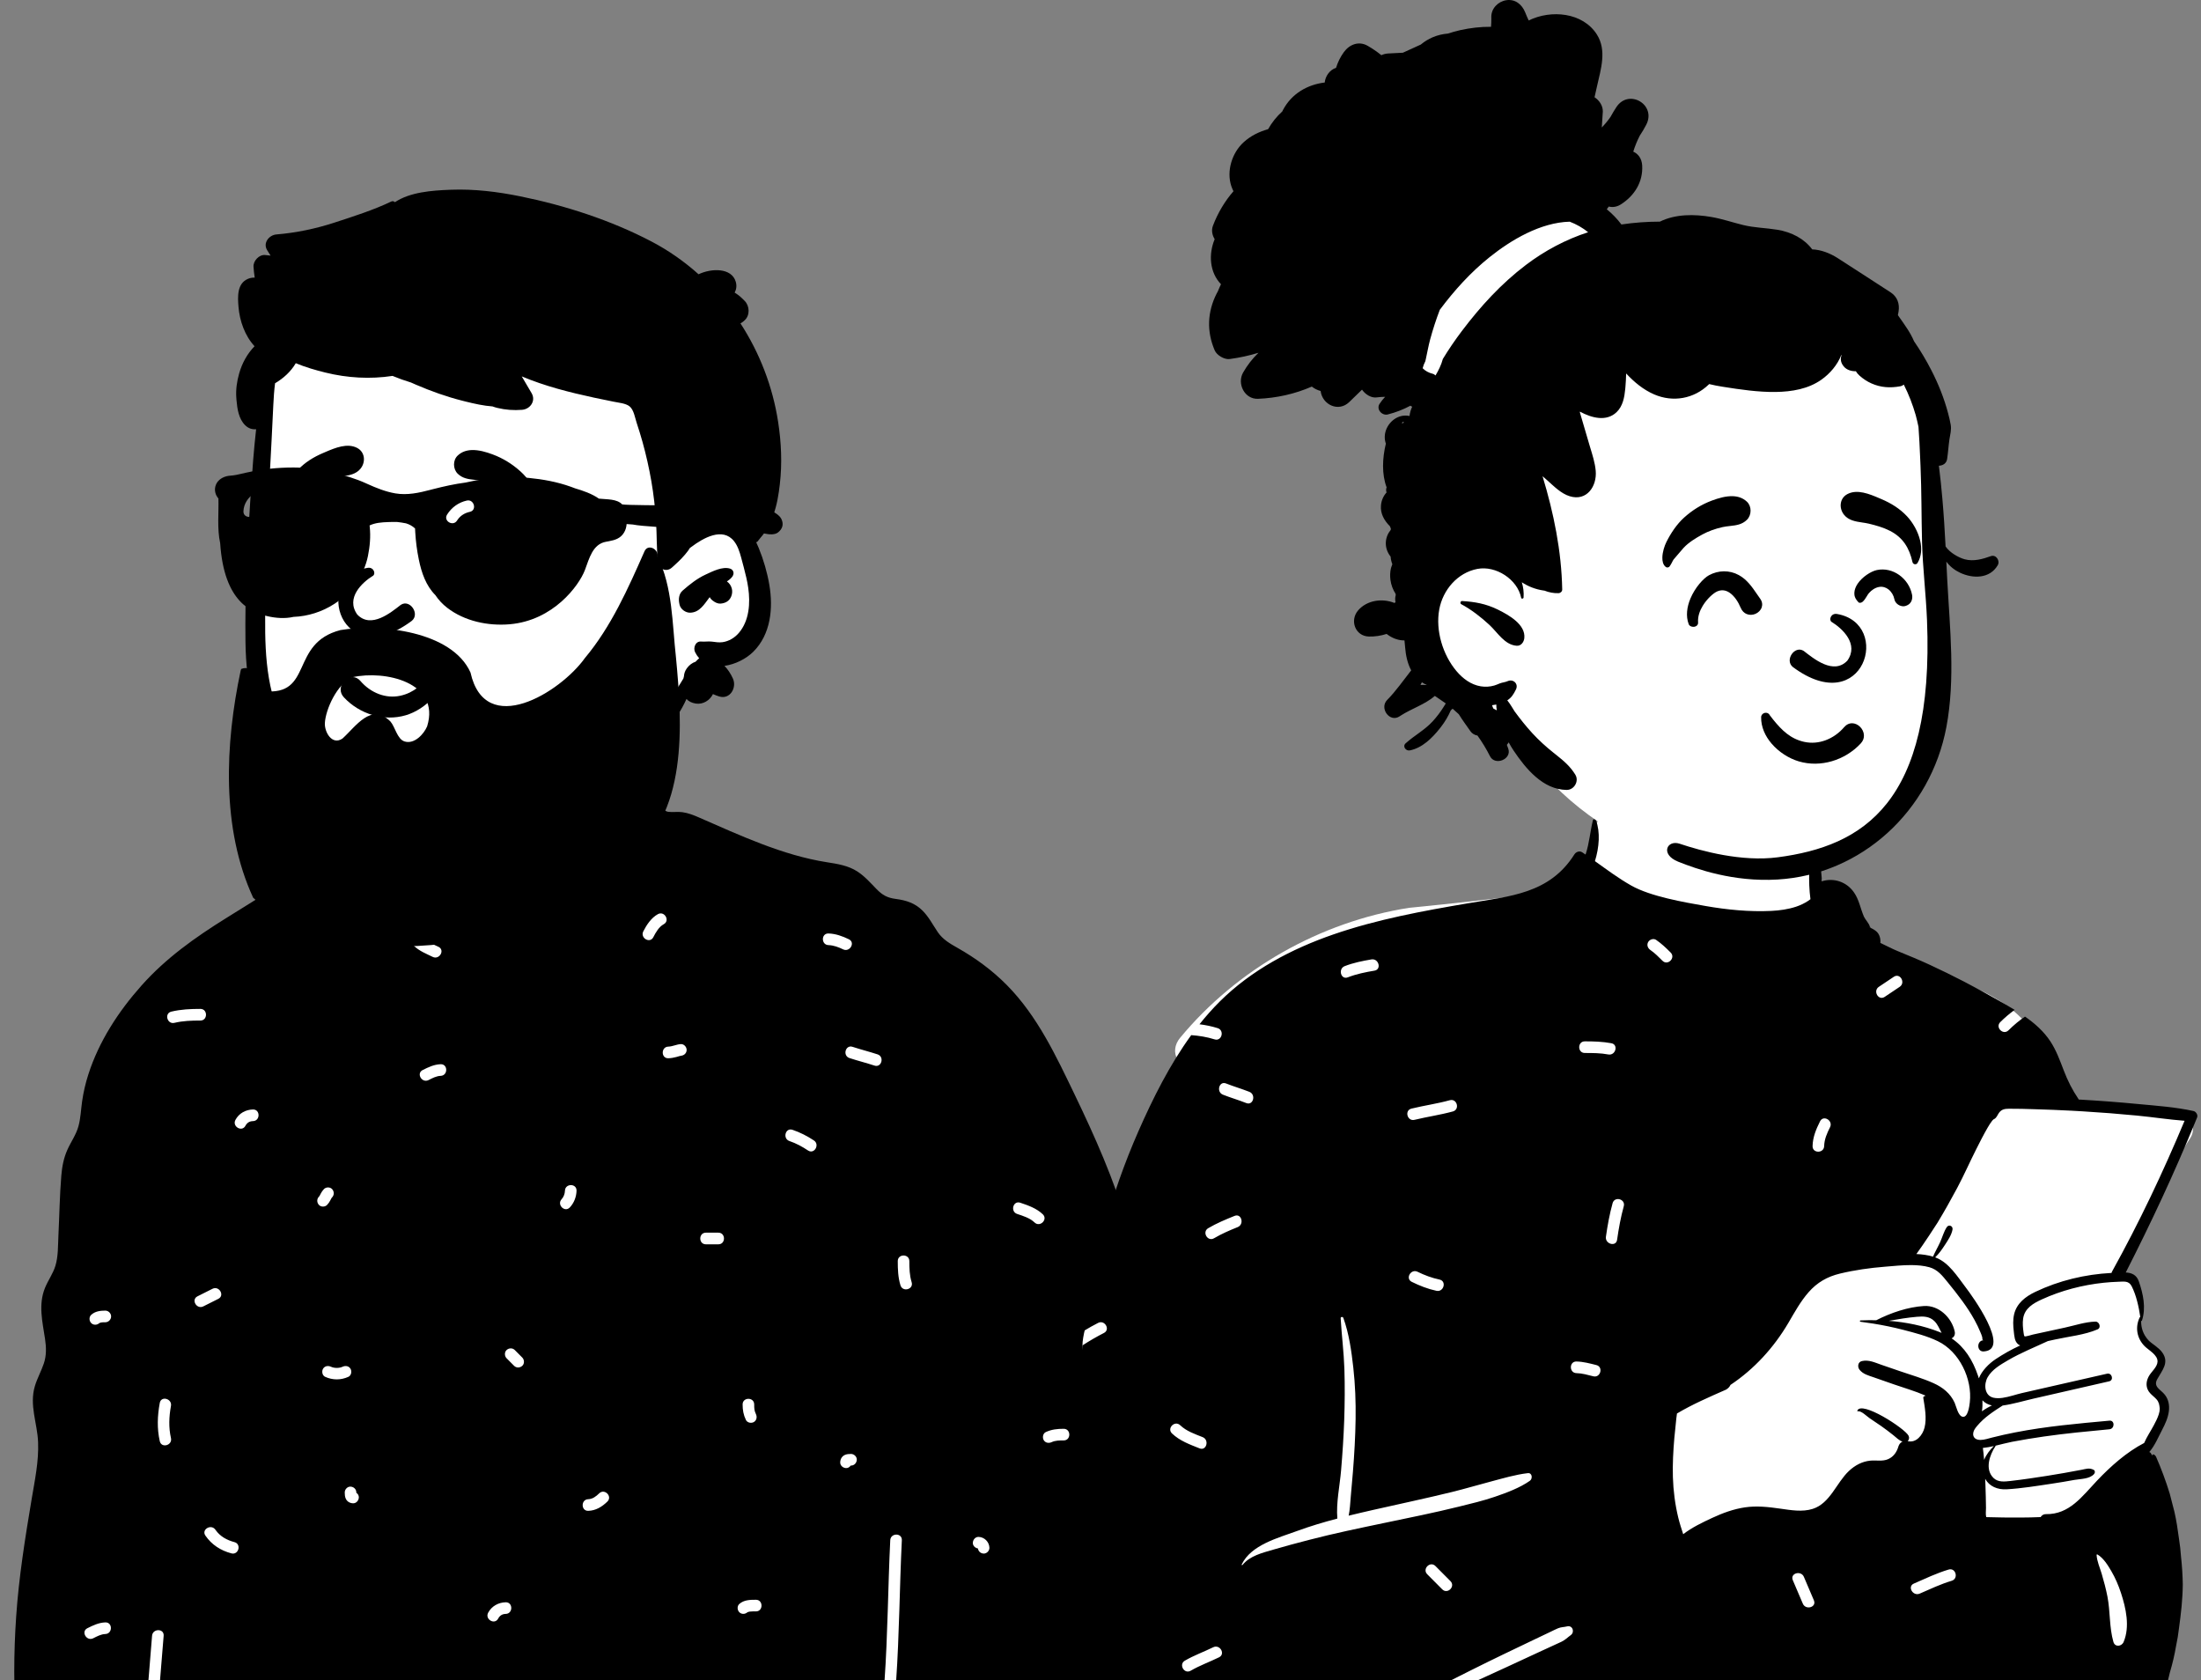 <svg width="359" height="274" viewBox="0 0 359 274" fill="none" xmlns="http://www.w3.org/2000/svg">
<rect x="0" y="0" width="359" height="274" fill="#808080" stroke="none"/>
<path fill-rule="evenodd" clip-rule="evenodd" d="M164.048 295.923C156.167 295.949 148.509 296.219 140.605 296.245C108.478 296.353 76.055 296.198 43.811 294.888C34.697 294.519 32.422 294.529 23.349 293.955C17.991 293.934 1.897 293.489 2.703 286.157C3.059 272.504 6.424 258.905 7.484 245.287C9.518 219.688 11.25 193.286 21.464 169.342C23.829 163.624 28.906 159.884 33.933 156.522C38.974 152.894 40.211 148.866 44.864 144.768C45.847 143.902 51.434 143.549 54.439 141.351C58.814 138.152 60.983 132.914 62.616 132.023C63.817 131.367 63.795 126.841 66.202 125.239C69.433 123.089 79.727 121.49 83.472 121.192C87.067 120.904 93.319 121.507 96.692 122.83C102.316 125.035 104.559 129.242 107.036 134.662C139.761 144.823 169.672 162.029 178.961 196.735C186.972 225.843 187.265 257.05 184.17 286.903C183.552 289.085 183.985 292.506 182.108 293.955C188.632 294.331 164.934 295.683 164.048 295.923Z" fill="white"/>
<path fill-rule="evenodd" clip-rule="evenodd" d="M15.205 267.183C15.824 266.872 16.47 266.517 17.177 266.491C18.391 266.449 18.393 264.551 17.177 264.594C16.116 264.631 15.184 265.076 14.251 265.544C13.162 266.089 14.12 267.726 15.205 267.183ZM17.177 213.747C16.348 213.747 15.513 213.853 14.876 214.435C14.498 214.781 14.528 215.427 14.876 215.777C15.249 216.152 15.835 216.123 16.212 215.777C16.089 215.89 16.211 215.778 16.256 215.753C16.267 215.748 16.272 215.744 16.275 215.741C16.285 215.739 16.294 215.737 16.309 215.733C16.408 215.708 16.506 215.684 16.606 215.665C16.607 215.67 16.817 215.651 16.866 215.649C16.97 215.646 17.073 215.645 17.177 215.645C17.689 215.645 18.122 215.211 18.122 214.696C18.122 214.183 17.688 213.747 17.177 213.747ZM26.061 235.042C26.332 236.234 28.153 235.726 27.884 234.536C27.491 232.808 27.562 231.035 27.884 229.299C28.105 228.105 26.283 227.597 26.061 228.796C25.676 230.877 25.59 232.965 26.061 235.042ZM28.448 166.815C29.855 166.479 31.247 166.439 32.687 166.439C33.904 166.438 33.903 164.54 32.687 164.54C31.081 164.541 29.514 164.61 27.945 164.984C26.761 165.267 27.266 167.097 28.448 166.815ZM33.163 213.055C33.98 212.645 34.796 212.235 35.612 211.825C36.701 211.278 35.743 209.641 34.658 210.186L32.21 211.416C31.121 211.963 32.079 213.6 33.163 213.055ZM33.503 250.44C34.539 251.94 35.994 252.871 37.741 253.337C38.92 253.65 39.418 251.818 38.244 251.505C36.994 251.173 35.884 250.567 35.135 249.483C34.446 248.483 32.809 249.433 33.503 250.44ZM40.032 183.601C40.313 183.075 40.734 182.853 41.258 182.841C42.474 182.813 42.474 180.915 41.258 180.943C40.065 180.97 38.971 181.571 38.401 182.643C37.827 183.721 39.459 184.679 40.032 183.601ZM52.018 196.505C52.356 196.875 53.013 196.866 53.354 196.505C53.562 196.284 53.738 196.036 53.876 195.766C53.928 195.663 53.977 195.558 54.035 195.458C54.061 195.414 54.089 195.37 54.119 195.327C54.129 195.318 54.149 195.297 54.17 195.275C54.533 194.889 54.524 194.32 54.17 193.932C53.831 193.561 53.175 193.571 52.834 193.932C52.626 194.153 52.45 194.4 52.312 194.671C52.26 194.774 52.211 194.879 52.153 194.979C52.127 195.023 52.098 195.067 52.069 195.11C52.059 195.118 52.039 195.14 52.018 195.162C51.654 195.548 51.664 196.117 52.018 196.505ZM53.025 224.538C54.256 225.102 55.606 225.102 56.836 224.538C57.302 224.324 57.413 223.646 57.175 223.237C56.899 222.764 56.346 222.685 55.882 222.899C55.324 223.155 54.536 223.155 53.979 222.899C53.513 222.685 52.965 222.76 52.686 223.237C52.447 223.649 52.561 224.324 53.025 224.538ZM56.382 244.38C56.593 244.881 57.05 245.149 57.584 245.17C58.112 245.189 58.506 244.718 58.529 244.22C58.543 243.898 58.37 243.623 58.121 243.453C58.12 243.435 58.12 243.418 58.12 243.399C58.12 242.868 57.687 242.473 57.175 242.452C56.665 242.428 56.23 242.903 56.23 243.399C56.231 243.736 56.251 244.067 56.382 244.38ZM61.257 275.923C62.765 275.947 64.239 276.309 65.746 276.333C66.965 276.354 66.961 274.456 65.746 274.435C64.239 274.411 62.765 274.049 61.257 274.026C60.038 274.005 60.042 275.905 61.257 275.923ZM67.528 154.269C68.41 155.114 69.501 155.53 70.576 156.058C71.665 156.592 72.622 154.955 71.529 154.418C70.619 153.971 69.611 153.641 68.864 152.927C67.983 152.084 66.645 153.425 67.528 154.269ZM69.897 176.15C70.516 175.84 71.162 175.485 71.869 175.46C73.084 175.417 73.085 173.519 71.869 173.562C70.808 173.598 69.877 174.043 68.943 174.511C67.853 175.057 68.812 176.694 69.897 176.15ZM81.256 263.973C81.536 263.446 81.957 263.223 82.481 263.211C83.697 263.185 83.697 261.285 82.481 261.313C81.288 261.341 80.194 261.943 79.624 263.013C79.051 264.093 80.682 265.05 81.256 263.973ZM85.189 222.748C85.566 222.402 85.539 221.758 85.189 221.405C84.781 220.996 84.373 220.586 83.965 220.176C83.592 219.801 83.006 219.828 82.629 220.176C82.253 220.523 82.279 221.165 82.629 221.518C83.037 221.927 83.445 222.339 83.853 222.748C84.227 223.124 84.812 223.096 85.189 222.748ZM89.828 286.994C91.191 286.964 92.469 286.571 93.752 286.141C94.902 285.758 94.406 283.923 93.25 284.311C92.134 284.683 91.013 285.069 89.828 285.097C88.611 285.125 88.611 287.023 89.828 286.994ZM95.95 246.4C97.181 246.365 98.203 245.734 99.067 244.89C99.94 244.039 98.603 242.696 97.731 243.55C97.236 244.032 96.666 244.481 95.95 244.502C94.734 244.535 94.733 246.433 95.95 246.4ZM92.148 194.193C92.133 194.699 91.921 195.24 91.608 195.572C90.773 196.461 92.108 197.805 92.944 196.915C93.635 196.181 94.009 195.198 94.038 194.193C94.073 192.969 92.183 192.974 92.148 194.193ZM106.561 152.847C106.957 152.069 107.475 151.157 108.263 150.727C109.333 150.143 108.378 148.505 107.309 149.088C106.238 149.672 105.471 150.823 104.929 151.888C104.377 152.975 106.008 153.935 106.561 152.847ZM109.01 172.589C109.449 172.577 109.884 172.501 110.307 172.386C110.487 172.337 110.666 172.28 110.847 172.231C110.924 172.21 111.253 172.169 111.051 172.179C111.563 172.152 111.996 171.767 111.996 171.23C111.996 170.737 111.561 170.253 111.051 170.281C110.35 170.319 109.712 170.671 109.01 170.691C107.795 170.725 107.794 172.624 109.01 172.589ZM115.133 202.933H117.173C118.391 202.933 118.389 201.035 117.173 201.035H115.133C113.915 201.035 113.917 202.933 115.133 202.933ZM117.513 286.865C118.132 287.176 118.861 287.472 119.363 287.947C120.246 288.786 121.584 287.446 120.699 286.604C120.06 285.997 119.244 285.616 118.467 285.226C118.009 284.996 117.446 285.099 117.174 285.567C116.928 285.988 117.057 286.637 117.513 286.865ZM122.073 262.879C122.152 262.856 122.236 262.842 122.316 262.83C122.637 262.788 122.973 262.802 123.296 262.802C124.514 262.802 124.512 260.902 123.296 260.904C122.338 260.904 121.34 260.918 120.587 261.591C120.204 261.934 120.242 262.588 120.587 262.933C120.962 263.312 121.542 263.274 121.923 262.933C121.883 262.971 122.021 262.894 122.073 262.879ZM123.295 230.619C123.021 230.05 123.017 229.68 123.016 229.048C123.015 227.825 121.126 227.827 121.127 229.048C121.127 229.965 121.263 230.746 121.664 231.578C121.887 232.041 122.542 232.161 122.956 231.919C123.42 231.646 123.518 231.08 123.295 230.619ZM128.759 186.088C129.855 186.462 130.833 186.992 131.798 187.632C132.817 188.307 133.763 186.663 132.752 185.993C131.651 185.263 130.511 184.684 129.261 184.257C128.105 183.862 127.614 185.696 128.759 186.088ZM135.132 154.137C135.946 154.16 136.787 154.473 137.512 154.828C138.603 155.359 139.56 153.722 138.466 153.188C137.429 152.682 136.295 152.271 135.132 152.239C133.914 152.204 133.919 154.103 135.132 154.137ZM137.989 239.428C138.309 239.444 138.583 239.27 138.753 239.018C138.77 239.018 138.788 239.018 138.806 239.018C139.335 239.018 139.727 238.583 139.75 238.068C139.773 237.558 139.3 237.121 138.806 237.121C138.472 237.121 138.141 237.142 137.831 237.271C137.331 237.485 137.065 237.944 137.044 238.48C137.024 239.011 137.493 239.406 137.989 239.428ZM142.636 173.786C143.796 174.167 144.289 172.333 143.138 171.955C141.788 171.512 140.407 171.168 139.057 170.725C137.896 170.344 137.403 172.178 138.554 172.556C139.905 172.999 141.285 173.342 142.636 173.786ZM146.873 209.618C147.234 210.783 149.057 210.283 148.696 209.113C148.347 207.984 148.322 206.848 148.321 205.675C148.321 204.451 146.431 204.453 146.432 205.675C146.433 207.01 146.477 208.333 146.873 209.618ZM159.507 252.535C159.576 253.008 159.949 253.349 160.438 253.37C160.935 253.393 161.4 252.918 161.382 252.422C161.348 251.465 160.572 250.687 159.621 250.651C159.092 250.633 158.699 251.103 158.676 251.601C158.655 252.086 159.058 252.464 159.507 252.535ZM165.9 197.979C166.899 198.314 167.966 198.633 168.748 199.375C169.633 200.214 170.971 198.873 170.085 198.033C169.053 197.054 167.725 196.592 166.403 196.148C165.245 195.76 164.753 197.594 165.9 197.979ZM170.234 234.858C170.508 235.329 171.064 235.413 171.526 235.199C172.146 234.908 172.83 234.92 173.498 234.917C174.716 234.917 174.714 233.02 173.498 233.02C172.467 233.02 171.517 233.118 170.572 233.558C170.108 233.777 169.995 234.447 170.234 234.858ZM172.682 279.613C173.211 279.634 173.604 279.164 173.627 278.665C173.648 278.181 173.246 277.802 172.796 277.732C172.727 277.259 172.354 276.918 171.866 276.895C171.368 276.873 170.903 277.348 170.921 277.845C170.956 278.799 171.731 279.58 172.682 279.613ZM0.534 286.792C0.855 285.631 1.59 284.695 2.145 283.651C2.331 283.298 2.396 283.079 2.497 282.823C2.634 283.098 2.9 283.305 3.3 283.305C4.067 283.305 4.964 283.255 5.68 283.585C6.145 283.799 6.694 283.723 6.972 283.244C7.212 282.832 7.097 282.16 6.634 281.946C5.578 281.461 4.444 281.407 3.3 281.405C3.017 281.405 2.803 281.511 2.652 281.668C2.214 275.651 2.225 269.628 2.639 263.606C3.08 257.17 4.096 250.863 5.159 244.509C5.674 241.429 6.342 238.318 6.212 235.181C6.082 232.065 4.753 229.161 5.695 226.035C6.073 224.782 6.72 223.635 7.141 222.395C7.592 221.062 7.552 219.745 7.346 218.364C6.924 215.552 6.222 212.773 7.344 210.027C7.84 208.81 8.643 207.723 9.03 206.465C9.512 204.902 9.446 203.172 9.526 201.551C9.689 198.281 9.732 194.99 10.001 191.727C10.122 190.265 10.384 188.879 10.981 187.538C11.555 186.247 12.408 185.073 12.788 183.704C13.166 182.356 13.199 180.934 13.402 179.555C13.615 178.098 13.948 176.663 14.397 175.263C16.131 169.843 19.307 164.973 23.061 160.752C27.05 156.264 31.819 152.885 36.88 149.736C39.542 148.08 42.204 146.424 44.863 144.768C44.92 145.079 45.117 145.364 45.496 145.492C46.495 145.827 47.561 146.145 48.344 146.888C49.229 147.726 50.567 146.386 49.681 145.546C48.756 144.669 47.594 144.207 46.412 143.801C47.624 143.034 48.849 142.239 50.216 141.796C51.414 141.407 53.18 141.746 54.152 140.863C54.914 140.168 55.155 138.88 55.448 137.935C55.814 136.763 56.13 135.527 56.596 134.387C56.913 133.609 57.373 132.862 57.954 132.259C58.209 131.272 58.677 130.37 59.504 129.822C61.667 128.384 64.324 129.812 65.276 131.863C66.063 131.86 66.892 132.033 67.657 132.081C69.23 132.181 70.805 132.226 72.381 132.221C75.463 132.211 78.548 132.01 81.605 131.599C87.07 130.863 92.373 129.38 97.746 128.225C97.777 128.154 97.813 128.082 97.855 128.011C99.013 126.061 101.896 126.39 103.713 127.129C104.492 127.444 105.286 127.843 105.732 128.583C106.205 128.903 106.613 129.293 106.885 129.703C107.447 130.55 107.882 132.259 109.023 132.401C109.774 132.494 110.537 132.349 111.299 132.458C112.254 132.591 113.109 132.928 113.99 133.313C120.698 136.238 127.633 139.492 134.912 140.626C136.62 140.892 138.358 141.167 139.842 142.128C141.046 142.909 141.977 143.982 142.971 145C143.94 145.992 144.738 146.43 146.12 146.608C147.797 146.825 149.25 147.289 150.475 148.514C151.493 149.532 152.157 150.833 152.955 152.014C153.768 153.22 154.961 153.898 156.198 154.599C159.125 156.255 161.851 158.255 164.224 160.654C169.225 165.714 172.253 172.216 175.305 178.552C178.604 185.405 181.689 192.341 183.828 199.66C185.926 206.845 187.174 214.237 187.75 221.697C188.356 229.528 188.443 237.386 188.948 245.219C189.199 249.132 189.391 253.05 189.585 256.965C189.775 260.834 190.051 264.709 190.007 268.582C189.92 276.069 188.431 283.58 185.825 290.59C185.174 292.332 184.455 294.054 183.687 295.747C183.013 297.235 180.711 297.068 179.988 295.747C179.823 295.444 179.693 295.131 179.584 294.813C177.695 294.83 175.786 294.682 173.909 294.858C170.592 295.168 167.269 295.342 163.944 295.549C157.363 295.959 150.77 296.231 144.188 296.61C143.549 296.645 142.91 296.683 142.272 296.72C146.963 282.134 146.355 266.362 147.097 251.192C147.157 249.967 145.267 249.974 145.207 251.192C144.462 266.428 145.097 282.24 140.24 296.85C138.355 296.979 136.474 297.134 134.598 297.365C133.082 297.546 131.558 297.762 130.028 297.687C128.292 297.605 126.596 297.205 124.902 296.859C121.825 296.229 118.86 296.513 115.771 296.901C112.466 297.315 109.15 297.546 105.824 297.692C92.507 298.277 79.101 298.811 65.789 297.917C62.567 297.701 59.352 297.398 56.152 296.984C52.855 296.56 49.593 295.846 46.298 295.439C43.05 295.041 40.065 296.135 36.855 296.337C33.581 296.542 30.22 295.857 26.977 295.462C25.919 295.333 24.86 295.208 23.8 295.084C25.164 285.694 25.939 276.231 26.693 266.774C26.79 265.553 24.899 265.565 24.803 266.774C24.056 276.159 23.298 285.548 21.936 294.865C16.321 294.209 10.699 293.546 5.142 292.523C3.56 292.234 1.987 291.761 1.04 290.343C0.338 289.292 0.197 288.003 0.534 286.792Z" fill="black"/>
<path fill-rule="evenodd" clip-rule="evenodd" d="M42.97 87.634C43.478 83.145 42.821 73.763 42.776 73.193C42.498 69.59 44.178 55.361 47.355 56.672C52.684 52.433 59.782 51.497 66.419 51.05C80.206 50.121 94.872 52.254 105.517 61.575C110.782 66.415 115.907 73.456 115.495 80.787C120.278 87.736 127.022 97.267 121.062 105.391C119.036 107.986 115.817 108.952 113.271 110.918C108.153 115.066 104.941 121.019 99.774 125.142C86.084 137.502 62.838 140.084 49.387 126.026C38.986 115.845 40.668 100.613 42.498 87.634C43.727 78.908 41.978 96.391 42.97 87.634Z" fill="white"/>
<path fill-rule="evenodd" clip-rule="evenodd" d="M84.836 32.016C81.149 31.268 77.363 30.803 73.598 30.943L73.307 30.954C70.474 31.068 66.886 31.32 64.415 32.975C64.273 32.831 64.044 32.758 63.837 32.857C60.9 34.266 57.67 35.284 54.577 36.296C51.499 37.303 48.306 37.968 45.08 38.235C43.866 38.336 42.827 39.653 43.596 40.834C43.779 41.115 43.956 41.4 44.134 41.685C43.837 41.654 43.541 41.622 43.244 41.592C42.268 41.493 41.292 42.54 41.35 43.495C41.387 44.095 41.451 44.688 41.547 45.275C41.175 45.267 40.805 45.323 40.448 45.475C38.639 46.242 38.765 48.406 38.901 50.052C39.088 52.337 39.939 54.757 41.518 56.467C40.339 57.697 39.504 59.167 39.006 60.912C38.645 62.186 38.444 63.544 38.544 64.87L38.575 65.267C38.698 66.707 38.941 68.3 39.972 69.336C40.502 69.87 41.153 70.065 41.775 70.003C41.399 73.32 41.158 76.657 40.931 79.982L40.825 81.57C40.319 89.254 39.939 96.988 40.038 104.684C40.131 111.877 41.545 118.859 45.936 124.699C49.935 130.016 55.677 133.937 62.173 135.427C65.673 136.232 69.247 136.288 72.79 135.776C74.507 135.527 76.236 135.145 77.866 134.542C79.67 133.873 80.967 132.888 82.181 131.412C82.755 130.712 82.479 129.222 81.335 129.362C79.606 129.572 78.028 129.826 76.37 130.34L76.132 130.415C74.481 130.947 72.771 131.343 71.045 131.512C67.508 131.856 63.918 131.509 60.531 130.432C55.016 128.676 50.266 124.763 47.221 119.846C43.607 114.018 43.199 107.402 43.251 100.7C43.307 93.347 43.545 85.989 43.934 78.643L44 77.419C44.205 73.638 44.404 69.856 44.578 66.073C44.633 64.887 44.715 63.691 44.864 62.507C46.227 61.704 47.448 60.599 48.244 59.234C49.843 59.899 51.525 60.378 53.072 60.76C56.656 61.646 60.377 61.861 64.025 61.306C65.009 61.715 66.013 62.074 67.032 62.382C67.308 62.505 67.583 62.626 67.858 62.744C70.315 63.8 72.807 64.694 75.4 65.35L76.037 65.509C77.402 65.847 78.884 66.18 80.336 66.284C80.575 66.377 80.832 66.455 81.114 66.524C82.436 66.847 83.809 66.949 85.164 66.835C86.485 66.724 87.439 65.383 86.712 64.127C86.18 63.211 85.644 62.298 85.103 61.386C86.985 62.174 88.929 62.829 90.89 63.385C92.869 63.945 94.877 64.417 96.887 64.851C97.962 65.081 99.041 65.285 100.113 65.516C100.881 65.679 102.06 65.765 102.686 66.272C103.378 66.83 103.573 68.131 103.836 68.933C104.181 69.975 104.504 71.021 104.8 72.079C105.388 74.191 105.869 76.334 106.243 78.498C106.616 80.665 106.866 82.853 107.006 85.048C107.145 87.24 107.084 89.447 107.308 91.631C107.429 92.789 108.666 93.384 109.58 92.575C109.687 92.48 109.795 92.384 109.902 92.287L110.062 92.141C110.844 91.429 111.602 90.674 112.228 89.825C112.341 89.668 112.45 89.504 112.551 89.338C112.568 89.338 112.582 89.334 112.599 89.322L112.772 89.19C114.682 87.762 117.874 85.9 119.737 88.273C120.33 89.029 120.634 89.992 120.886 90.92L121.329 92.582C121.615 93.668 121.884 94.759 122.042 95.869C122.399 98.356 122.219 101.222 120.516 103.216C119.836 104.013 118.898 104.582 117.852 104.732C117.268 104.813 116.692 104.713 116.113 104.64C115.525 104.566 114.958 104.684 114.37 104.628C113.435 104.535 113.026 105.66 113.376 106.367C113.565 106.747 113.787 107.074 114.039 107.352C113.837 107.527 113.643 107.717 113.456 107.917C112.903 108.095 112.407 108.477 112.037 108.982C111.736 109.39 111.581 109.834 111.555 110.302C111.522 110.418 111.493 110.537 111.467 110.657L110.961 111.484C110.849 111.665 110.738 111.844 110.627 112.02C109.337 114.06 107.905 115.788 106.127 117.416C104.414 118.982 102.556 120.385 100.947 122.064L100.758 122.264C99.258 123.852 97.677 125.774 98.264 128.083C98.415 128.676 99.24 129.103 99.778 128.702C101.509 127.411 102.381 125.365 103.85 123.799C105.362 122.186 107.036 120.736 108.553 119.127C109.987 117.608 111.118 115.888 111.97 113.994C112.311 114.371 112.806 114.639 113.494 114.744C114.675 114.922 115.776 114.227 116.29 113.199C116.621 113.346 116.959 113.479 117.299 113.583C119.09 114.134 120.216 112.133 119.54 110.655C119.179 109.863 118.728 109.174 118.168 108.595C119.919 108.353 121.7 107.444 122.85 106.31C125.736 103.46 126.133 99.177 125.483 95.368C125.138 93.349 124.544 91.306 123.771 89.41C123.636 89.08 123.492 88.747 123.334 88.42C123.422 88.418 123.511 88.38 123.568 88.306C124.09 87.59 124.725 87.003 125.113 86.201C125.469 85.466 125.866 84.72 126.147 83.954C126.726 82.385 127.009 80.615 127.198 78.956C127.588 75.561 127.437 72.186 126.919 68.812C126.038 63.064 123.911 57.564 120.776 52.738C120.947 52.648 121.111 52.539 121.263 52.41L121.338 52.344L121.461 52.233C122.355 51.42 122.278 49.896 121.461 49.072L121.202 48.812C120.876 48.486 120.594 48.227 120.066 47.872C119.988 47.82 119.908 47.771 119.828 47.724C120.104 47.212 120.2 46.612 120.008 45.95C119.337 43.644 116.035 43.726 113.942 44.731C111.626 42.655 109.059 40.853 106.276 39.394C99.648 35.919 92.154 33.496 84.836 32.016ZM119.096 92.741C117.859 92.335 116.215 93.187 115.102 93.7C113.692 94.35 112.492 95.311 111.33 96.327C110.751 96.835 110.648 97.665 110.792 98.375C110.806 98.446 110.82 98.519 110.837 98.593C110.99 99.35 111.831 99.946 112.575 99.924C114.132 99.882 114.873 98.531 115.754 97.388C115.858 97.573 115.988 97.743 116.149 97.872L116.257 97.957C116.623 98.237 117.026 98.46 117.509 98.439C117.852 98.422 118.18 98.334 118.482 98.175C119.238 97.774 119.571 96.792 119.366 95.992C119.238 95.489 118.946 95.095 118.563 94.822L118.706 94.724C119.011 94.511 119.289 94.286 119.506 93.954L119.555 93.875H119.536C119.772 93.467 119.618 92.912 119.096 92.741Z" fill="black"/>
<path fill-rule="evenodd" clip-rule="evenodd" d="M60.8 116.622C62.54 117.128 64.408 117.173 66.181 116.651C67.79 116.176 69.442 115.132 70.626 113.751C71.677 112.524 72.359 111.033 72.332 109.441C72.329 109.26 72.264 109.108 72.165 108.99C72.057 108.863 71.908 108.776 71.747 108.739C71.583 108.7 71.408 108.713 71.26 108.781C71.126 108.842 71.011 108.947 70.939 109.099C70.757 109.339 70.575 109.576 70.393 109.806C68.93 111.621 67.513 112.977 65.314 113.463C64.12 113.727 62.928 113.61 61.834 113.208C60.663 112.776 59.605 112.018 58.776 111.048C58.401 110.61 57.958 110.431 57.526 110.428C57.035 110.424 56.55 110.653 56.185 111.019C55.826 111.379 55.586 111.867 55.564 112.379C55.545 112.827 55.691 113.296 56.078 113.714C57.355 115.092 59.01 116.101 60.8 116.622ZM60.854 93.89C59.07 94.979 56.352 97.519 58.271 100.22C60.53 102.601 63.782 99.871 65.384 98.636C66.87 97.679 68.539 100.14 67.161 101.257C55.581 109.87 50.882 94.175 59.952 92.609C60.95 92.437 61.321 93.553 60.854 93.89ZM77.539 89.097C78.112 88.729 78.786 88.603 79.534 88.944C80.118 89.211 81.142 90.101 81.855 91.27C82.343 92.07 82.688 93.008 82.616 93.986C82.6 94.213 82.683 94.38 82.815 94.504C82.919 94.602 83.069 94.674 83.246 94.696C83.395 94.715 83.563 94.698 83.699 94.655C83.959 94.574 84.096 94.405 84.148 94.267C84.647 92.935 84.432 91.449 83.873 90.108C83.118 88.299 81.746 86.783 80.848 86.294C79.311 85.458 77.498 85.419 75.959 86.272C74.648 86.997 73.829 88.168 73.014 89.362C72.841 89.615 72.669 89.867 72.491 90.115C72.135 90.611 72.1 91.102 72.238 91.524C72.39 91.991 72.78 92.385 73.267 92.592C73.717 92.782 74.24 92.809 74.702 92.613C75.093 92.448 75.451 92.125 75.678 91.578C76.06 90.656 76.697 89.638 77.539 89.097ZM48.423 91.149C48.816 91.354 49.123 91.416 49.559 91.285C49.8 91.213 50.038 91.073 50.224 90.886C50.409 90.7 50.542 90.47 50.594 90.213C50.721 89.582 51.065 88.99 51.556 88.605C51.975 88.275 52.504 88.101 53.09 88.199C53.723 88.305 54.327 88.713 54.742 89.194C54.881 89.355 54.989 89.538 55.099 89.72C55.304 90.059 55.503 90.375 55.785 90.624C55.892 90.719 56.053 90.784 56.209 90.784C56.273 90.784 56.337 90.774 56.399 90.755C57.029 90.12 57.15 89.637 57.13 89.159C57.108 88.658 56.912 88.15 56.594 87.677C55.848 86.566 54.432 85.655 53.476 85.448C52.168 85.166 50.868 85.505 49.826 86.239C48.754 86.995 47.959 88.168 47.712 89.49C47.652 89.809 47.677 90.152 47.798 90.45C47.916 90.742 48.122 90.991 48.423 91.149ZM74.652 77.252C75.438 78.021 76.367 78.14 77.308 78.246C77.83 78.305 78.247 78.353 78.658 78.446C79.786 78.702 80.901 79.087 81.918 79.642C82.982 80.222 84.141 80.922 84.975 81.818C85.173 82.032 85.36 82.255 85.547 82.48C85.718 82.684 85.882 82.881 86.055 83.071C86.254 83.289 86.443 83.517 86.631 83.745C86.748 83.938 86.77 83.985 86.794 84.034C86.829 84.109 86.87 84.191 86.917 84.28C86.981 84.402 87.056 84.535 87.135 84.656C87.265 84.876 87.336 84.937 87.396 84.964C87.497 85.009 87.592 85.032 87.685 85.019C87.772 85.008 87.853 84.966 87.934 84.898C88.338 84.555 88.456 83.994 88.444 83.398C88.426 82.493 88.094 81.491 87.787 80.875C87.075 79.444 86.088 77.957 84.901 76.889C83.546 75.67 82.064 74.747 80.361 74.111C79.303 73.716 78.078 73.353 76.925 73.399C76.096 73.432 75.303 73.68 74.65 74.299C74.248 74.678 74.055 75.219 74.055 75.759C74.055 76.309 74.255 76.863 74.652 77.252ZM46.826 84.291C46.876 84.374 46.945 84.43 47.022 84.465C47.103 84.5 47.193 84.51 47.279 84.496C47.365 84.481 47.447 84.442 47.512 84.382C47.574 84.325 47.621 84.249 47.642 84.156C48.164 81.855 49.176 80.143 51.337 79.039C52.4 78.496 53.623 78.151 54.78 77.876C55.116 77.796 55.471 77.744 55.829 77.692C56.951 77.527 58.08 77.339 58.811 76.428C59.252 75.879 59.437 75.178 59.332 74.536C59.234 73.932 58.882 73.378 58.244 73.046C56.653 72.22 54.677 73.031 53.071 73.721C52.952 73.772 52.835 73.823 52.721 73.871C51.15 74.537 49.718 75.416 48.541 76.673C47.607 77.671 46.741 79.145 46.392 80.662C46.103 81.924 46.171 83.212 46.826 84.291Z" fill="black"/>
<path fill-rule="evenodd" clip-rule="evenodd" d="M55.851 120.455C58.051 118.486 60.516 114.527 63.676 117.659C64.458 118.544 64.775 120.528 65.97 120.917C67.557 121.434 69.13 119.747 69.671 118.452C71.884 111.253 62.735 109.278 57.523 110.441C54.977 111.492 53.102 115.72 52.988 117.927C52.915 119.41 54.164 121.591 55.851 120.455ZM39.256 109.358C39.277 109.263 39.307 109.176 39.343 109.098C40.316 108.728 41.086 109.105 41.562 109.809C41.546 109.984 41.494 110.161 41.461 110.335C41.828 111.111 42.16 112.073 42.657 112.744C42.755 112.752 42.857 112.741 42.955 112.713C51.201 113.578 47.175 104.91 55.539 102.756C62.005 101.685 73.69 102.912 76.74 109.673C79.146 120.472 91.377 112.948 95.393 107.332C99.678 102.22 102.448 95.974 105.12 89.914C105.684 88.631 107.446 89.548 107.254 90.779C109.724 95.755 109.641 101.733 110.253 107.185C111.293 118.061 112.307 133.315 102.248 139.956C89.142 154.839 56.414 160.091 41.298 146.416C36.066 135.114 36.711 121.325 39.256 109.358Z" fill="black"/>
<path fill-rule="evenodd" clip-rule="evenodd" d="M47.864 76.243C42.32 76.243 39.156 77.441 37.997 77.534L37.962 77.536C37.48 77.567 37.047 77.608 36.593 77.784C34.924 78.43 34.653 80.189 35.626 81.297C35.695 83.59 35.395 86.269 35.91 88.57C36.545 98.269 41.085 99.906 43.666 100.503C44.961 100.803 46.497 100.922 47.873 100.606C50.221 100.518 52.542 99.779 54.528 98.493C57.293 96.701 59.347 93.947 60.014 90.678C60.33 89.12 60.478 87.498 60.306 85.914L60.28 85.696C61.179 85.264 62.221 85.182 63.295 85.144C63.808 85.125 64.314 85.109 64.805 85.131C65.285 85.185 65.759 85.257 66.235 85.354C66.755 85.512 67.245 85.772 67.698 86.183L67.73 86.784C67.815 88.286 68.011 89.791 68.314 91.264C68.76 93.437 69.479 95.513 71.008 97.054C71.526 97.831 72.166 98.524 72.944 99.125C75.769 101.31 79.607 102.112 83.13 101.81C90.281 101.197 94.415 95.493 95.368 93.056L95.425 92.908C96.113 91.096 96.661 88.744 98.836 88.355L99.298 88.271C100.29 88.084 101.206 87.823 101.788 86.851C102.043 86.426 102.174 85.951 102.206 85.467C102.546 85.493 102.885 85.518 103.223 85.543C105.917 86.115 122.08 86.601 123.37 86.601C123.37 86.601 125.85 87.649 126.897 86.837C127.622 86.272 127.861 85.519 127.462 84.666C126.859 83.382 124.078 82.61 122.843 82.366C122.843 82.366 102.916 82.532 101.482 82.259C100.595 81.34 99.007 81.465 97.681 81.32C96.583 80.534 95.047 80.007 93.834 79.654C93.586 79.56 93.341 79.469 93.103 79.383C90.879 78.587 88.567 78.166 86.22 77.939C83.799 77.708 81.371 77.813 78.965 78.144C77.951 78.282 76.946 78.461 75.949 78.695C74.163 78.931 72.387 79.321 70.6 79.783L70.242 79.877C68.361 80.372 66.427 80.801 64.479 80.465C62.894 80.193 61.369 79.58 59.907 78.917L59.716 78.83C56.502 77.356 51.481 76.243 47.864 76.243ZM76.142 81.635C77.328 81.373 77.835 83.21 76.645 83.473C75.802 83.659 75.088 84.086 74.606 84.809L74.555 84.888C73.907 85.923 72.27 84.968 72.922 83.926C73.656 82.753 74.795 81.932 76.142 81.635ZM41.401 80.496C41.819 80.2 42.452 80.419 42.694 80.838C42.961 81.298 42.786 81.811 42.395 82.112L42.355 82.141C41.996 82.396 41.646 82.852 41.602 83.319L41.598 83.377C41.551 84.6 39.66 84.606 39.707 83.377C39.753 82.175 40.446 81.171 41.401 80.496Z" fill="black"/>
<path fill-rule="evenodd" clip-rule="evenodd" d="M335.413 178.586C333.355 170.565 331.461 167.164 327.804 164.376C324.383 161.769 319.389 159.579 312.105 157.979C304.514 156.646 304.298 152.684 302.397 146.316C301.842 144.402 299.091 143.893 297.904 145.272C297.736 145.091 297.562 144.925 297.382 144.774C297.544 143.862 296.218 141.245 296.263 140.371C296.724 131.256 293.758 126.679 286.347 124.977C284.736 124.607 273.793 124.389 272.222 124.825C265.354 126.733 258.595 132.788 259.63 140.083C257.473 142.913 255.364 144.64 252.037 145.552C244.636 146.496 237.235 147.335 229.831 148.054C215.338 150.337 201.751 158.042 192.465 169.28C191.608 170.317 191.36 171.725 192.116 172.831C191.524 175.379 188.19 181.559 190.814 183.306C186.499 193.668 176.576 213.696 176.558 219.418C176.479 243.456 179.065 274.743 202.678 288.046C203.624 288.979 203.76 290.014 204.17 291.401C205.207 295.777 208.976 298.905 213.104 298.651C233.434 299.105 253.125 296.612 273.456 296.492C282.421 296.438 293.203 297.783 300.99 298.679C308.78 299.575 316.64 298.783 324.116 296.492C324.746 297.489 326.019 298.07 327.312 297.783C335.059 296.238 341.325 291.441 346.783 286.2C348.452 283.152 354.963 274.47 352.374 271.446C354.722 261.483 354.601 250.776 350.431 241.285C351.021 239.547 349.944 237.636 350.431 235.839C350.782 234.539 351.683 234.002 352.137 232.714C352.774 230.903 352.081 228.474 351.362 226.626C351.067 225.704 351.903 224.712 352.137 223.773C353.24 219.339 350.714 219.73 348.895 216.766C348.92 216.757 349.393 214.641 349.391 214.651C349.67 213.141 348.972 211.205 348.363 209.945C347.951 209.092 347.071 208.559 346.193 208.657C347.075 205.647 348.192 203.143 349.391 200.244C351.515 195.134 354.2 190.24 357.249 185.614C358.497 183.72 356.82 181.526 354.802 181.397C348.262 180.979 341.798 180.034 335.413 178.586Z" fill="white"/>
<path fill-rule="evenodd" clip-rule="evenodd" d="M316.333 217.232C313.72 216.202 310.904 215.633 308.075 215.412C309.597 215.144 311.126 214.885 312.667 214.752C313.741 214.66 314.736 214.669 315.544 215.488C316.083 216.034 316.335 216.736 316.691 217.382C316.574 217.329 316.455 217.28 316.333 217.232ZM344.399 207.602C340.117 207.821 335.83 208.844 331.957 210.697C330.372 211.456 328.934 212.553 328.515 214.356C328.302 215.277 328.354 216.229 328.466 217.159C328.553 217.863 328.574 218.763 329.183 219.24C329.288 219.32 329.398 219.382 329.513 219.427C328.084 220.075 326.724 220.854 325.514 221.655C324.409 222.388 323.273 223.519 322.763 224.791C322.72 224.648 322.678 224.512 322.636 224.385C321.767 221.803 320.428 219.688 318.319 218.267C318.691 218.099 318.948 217.7 318.829 217.149C318.328 214.85 316.214 212.852 313.826 212.994C311.21 213.148 308.403 214.104 306.038 215.312C305.176 215.293 304.315 215.305 303.465 215.343C303.32 215.348 303.327 215.548 303.465 215.564C304.156 215.652 304.846 215.749 305.535 215.863C307.174 216.127 308.808 216.461 310.407 216.876C312.325 217.375 314.31 217.875 316.101 218.746C319.578 220.438 321.73 224.862 321.29 228.712C321.217 229.342 320.974 231.249 320.1 231.054C319.365 230.887 319.073 229.342 318.815 228.77C318.124 227.251 316.881 226.259 315.392 225.589C313.641 224.796 311.767 224.262 309.953 223.642C308.927 223.289 307.9 222.934 306.869 222.583C305.816 222.221 304.814 221.72 303.692 221.974C303.015 222.127 302.936 222.938 303.317 223.404C303.896 224.114 304.755 224.324 305.589 224.615C306.689 224.998 307.787 225.384 308.888 225.767C310.585 226.362 312.365 226.861 314.02 227.587L313.968 227.707C313.833 227.67 313.673 227.804 313.701 227.971C313.947 229.506 314.294 231.279 313.91 232.817C313.608 234.038 312.542 235.388 311.159 235.03C311.376 234.83 311.456 234.487 311.311 234.169C310.761 232.991 303.582 228.345 302.94 230.071C302.919 230.132 302.985 230.177 303.039 230.167C303.584 230.054 304.498 230.988 304.935 231.284C305.565 231.712 306.204 232.131 306.83 232.568C307.511 233.048 308.178 233.551 308.827 234.071C309.337 234.48 309.723 234.903 310.309 235.11C310.002 235.258 309.759 235.531 309.653 235.879C309.389 236.789 308.881 237.56 307.993 237.96C307.066 238.379 306.019 238.115 305.041 238.216C303.708 238.353 302.547 238.988 301.575 239.898C299.538 241.81 298.515 245.179 295.664 246.082C293.961 246.623 292.072 246.282 290.346 246.038C288.422 245.765 286.546 245.549 284.608 245.833C282.751 246.108 280.997 246.753 279.3 247.54C277.71 248.279 275.954 249.113 274.544 250.214C274.254 249.316 273.959 248.424 273.737 247.507C273.214 245.337 272.931 243.124 272.861 240.892C272.798 238.769 272.917 236.636 273.097 234.522C273.189 233.466 273.329 232.415 273.418 231.359C273.442 231.094 273.491 230.809 273.526 230.525C276.043 229.031 278.689 227.886 281.355 226.71C281.362 226.708 281.369 226.703 281.376 226.701C281.458 226.663 281.54 226.628 281.622 226.59C281.62 226.586 281.618 226.581 281.613 226.576C281.917 226.391 282.13 226.141 282.257 225.861C286.101 223.301 289.314 219.805 291.709 215.728C292.711 214.019 293.678 212.246 294.992 210.749C296.389 209.152 298.049 208.203 300.105 207.709C302.507 207.13 304.982 206.784 307.443 206.587C308.787 206.48 310.29 206.314 311.753 206.321C312.774 206.328 313.774 206.416 314.69 206.67C316.048 207.045 316.841 208.082 317.693 209.131C318.508 210.137 319.318 211.145 320.079 212.195C320.801 213.189 321.482 214.216 322.072 215.293C322.425 215.939 322.753 216.604 323.029 217.289C323.128 217.531 323.254 217.806 323.313 218.058C323.374 218.312 323.264 218.58 323.547 218.58C322.379 218.597 322.39 220.474 323.552 220.405C328.101 220.139 321.585 211.217 320.632 209.973C319.283 208.212 317.893 205.915 315.734 205.097C315.703 205.085 315.671 205.073 315.64 205.063C316.268 204.465 316.764 203.749 317.239 203.02C317.729 202.27 318.312 201.411 318.471 200.521C318.574 199.955 317.871 199.631 317.539 200.127C317.054 200.851 316.82 201.767 316.46 202.562C316.09 203.369 315.642 204.131 315.287 204.945C314.434 204.681 313.514 204.56 312.575 204.52C313.76 202.911 315.781 199.807 316.024 199.408C317.143 197.562 318.209 195.659 319.227 193.754C320.328 191.689 321.271 189.539 322.325 187.451C322.922 186.267 323.524 185.073 324.188 183.925C324.416 183.531 324.661 183.137 324.94 182.778C324.996 182.707 325.064 182.648 325.127 182.581C325.2 182.541 325.277 182.496 325.319 182.472C325.701 182.252 325.837 181.739 326.106 181.414C326.535 180.89 327.04 180.828 327.689 180.821C329.068 180.806 330.452 180.861 331.828 180.899C333.854 180.956 335.874 181.037 337.897 181.143C338.508 181.177 339.117 181.21 339.73 181.248C342.669 181.424 345.607 181.653 348.539 181.936C351.133 182.185 353.727 182.591 356.321 182.786C352.807 191.174 348.911 199.411 344.498 207.361C344.453 207.441 344.42 207.522 344.399 207.602ZM324.898 229.212C324.331 229.476 323.781 229.8 323.268 230.169C323.355 229.593 323.376 228.987 323.353 228.375C323.774 228.831 324.315 229.092 324.898 229.212ZM349.096 214.783C349.056 214.788 349.019 214.809 349 214.85C348.216 216.475 348.543 218.29 349.824 219.565C350.496 220.229 351.957 220.979 351.91 222.071C351.871 222.953 350.913 223.693 350.505 224.422C350.124 225.102 349.983 225.847 350.288 226.581C350.676 227.524 351.765 227.898 352.14 228.824C352.613 230 351.845 231.416 351.306 232.439C350.805 233.386 350.157 234.332 349.728 235.333C346.848 236.831 344.27 239.129 342.055 241.462C339.63 244.013 337.548 247.014 333.697 246.938C333.313 246.931 333.02 247.136 332.845 247.418C331.772 247.467 330.697 247.489 329.625 247.493C327.74 247.503 325.856 247.484 323.973 247.425C323.84 246.966 323.938 246.346 323.931 245.958C323.907 244.711 323.896 243.467 323.842 242.223C323.828 241.875 323.814 241.527 323.8 241.182C324.479 242.412 325.802 242.971 327.307 242.887C329.731 242.746 332.168 242.346 334.568 241.988C335.832 241.8 337.094 241.586 338.351 241.358C339.386 241.175 340.847 241.222 341.568 240.387C341.739 240.194 341.749 239.837 341.482 239.707C340.765 239.355 340.316 239.55 339.529 239.703C338.569 239.891 337.609 240.067 336.645 240.234C334.795 240.556 332.941 240.855 331.081 241.118C330.023 241.269 328.963 241.415 327.902 241.532C326.977 241.631 325.933 241.767 325.186 241.067C323.683 239.653 324.526 237.283 325.476 235.853C325.495 235.825 325.495 235.799 325.488 235.776C326.387 235.564 327.281 235.317 328.173 235.143C329.892 234.811 331.62 234.532 333.353 234.282C336.909 233.772 340.489 233.436 344.067 233.097C344.952 233.01 344.961 231.611 344.067 231.693C338.927 232.166 333.765 232.615 328.696 233.607C327.427 233.854 326.165 234.134 324.91 234.452C324.317 234.597 323.683 234.828 323.06 234.835C323.022 234.835 322.985 234.835 322.948 234.833C321.73 234.795 321.554 233.748 322.222 232.878C322.306 232.77 322.39 232.664 322.477 232.561C323.659 231.148 325.13 230.202 326.647 229.227C328.344 228.994 330.037 228.476 331.702 228.095C335.806 227.157 339.911 226.217 344.02 225.278C344.823 225.095 344.481 223.851 343.676 224.034C340.559 224.742 337.441 225.452 334.322 226.162L329.759 227.202C328.848 227.409 327.71 227.823 326.638 227.973C326.108 228.046 325.596 228.055 325.132 227.947C323.638 227.59 323.561 225.713 324.207 224.599C324.928 223.345 326.293 222.562 327.506 221.852C329.606 220.621 331.84 219.736 334.022 218.715C334.411 218.63 334.797 218.544 335.186 218.459C337.438 217.961 340.014 217.716 342.133 216.803C342.77 216.532 342.421 215.526 341.793 215.54C340.147 215.576 338.426 216.164 336.818 216.513C335.076 216.893 333.334 217.27 331.592 217.648C331.419 217.685 330.384 218.018 330.227 217.944C330.129 217.897 330.093 217.55 330.058 217.322C329.953 216.572 329.876 215.785 329.99 215.032C330.246 213.345 331.646 212.553 333.065 211.905C336.218 210.464 339.679 209.563 343.123 209.202C343.917 209.119 344.711 209.067 345.509 209.04C346.446 209.012 347.218 208.846 347.694 209.774C348.44 211.236 348.852 213.115 349.096 214.783ZM344.715 267.782C344.027 265.393 344.214 262.844 343.744 260.406C343.5 259.15 343.168 257.901 342.805 256.674C342.514 255.684 342.025 254.628 341.971 253.593C341.967 253.525 342.048 253.485 342.105 253.518C343.074 254.075 343.819 255.282 344.371 256.229C345.034 257.363 345.539 258.548 345.949 259.797C346.762 262.28 347.429 265.278 346.38 267.782C346.069 268.528 344.973 268.678 344.715 267.782ZM323.465 236.138C324.046 236.081 324.626 235.968 325.207 235.839C324.558 236.476 323.959 237.241 323.624 238.092C323.573 237.438 323.507 236.789 323.421 236.14C323.435 236.14 323.451 236.14 323.465 236.138ZM317.881 285.87C316.855 285.151 316.108 284.147 315.24 283.26C314.385 282.39 315.722 281.047 316.577 281.917C317.319 282.675 317.96 283.618 318.834 284.231C319.255 284.525 319.45 285.057 319.173 285.529C318.93 285.946 318.3 286.162 317.881 285.87ZM312.166 258.261C314.036 257.447 315.877 256.563 317.834 255.978C319.005 255.627 319.499 257.459 318.337 257.807C316.535 258.348 314.842 259.152 313.121 259.9C312.013 260.38 311.053 258.743 312.166 258.261ZM292.414 257.692C291.955 256.558 293.786 256.069 294.235 257.186C294.755 258.473 295.35 259.728 295.867 261.015C296.324 262.148 294.498 262.637 294.046 261.518C293.526 260.232 292.931 258.978 292.414 257.692ZM272.917 280.335C272.61 280.742 272.105 280.965 271.625 280.676C271.222 280.434 270.976 279.789 271.285 279.378C272.184 278.171 273.097 276.979 274.153 275.905C275.008 275.032 276.345 276.375 275.49 277.247C274.547 278.207 273.72 279.258 272.917 280.335ZM270.128 153.286C270.995 153.881 271.756 154.604 272.496 155.348C273.357 156.213 272.02 157.555 271.161 156.69C270.536 156.063 269.906 155.426 269.176 154.925C268.752 154.635 268.562 154.095 268.836 153.626C269.08 153.206 269.707 152.997 270.128 153.286ZM298.494 183.835C298.003 184.821 297.562 185.789 297.534 186.91C297.504 188.131 295.614 188.132 295.645 186.91C295.68 185.442 296.218 184.17 296.862 182.877C297.405 181.782 299.035 182.745 298.494 183.835ZM308.902 159.3C309.918 158.619 310.861 160.265 309.855 160.939C309.04 161.485 308.223 162.032 307.406 162.579C306.389 163.259 305.446 161.614 306.453 160.94C307.267 160.393 308.085 159.846 308.902 159.3ZM263.76 202.197C263.587 203.404 261.765 202.888 261.938 201.693C262.203 199.846 262.528 198.024 263.027 196.225C263.353 195.048 265.174 195.551 264.849 196.73C264.35 198.529 264.025 200.351 263.76 202.197ZM257.134 223.943C255.919 223.917 255.919 222.019 257.134 222.045C258.237 222.068 259.318 222.36 260.379 222.626C261.561 222.922 261.056 224.754 259.878 224.458C258.979 224.232 258.066 223.964 257.134 223.943ZM254.689 267.749C254.27 267.954 253.842 268.137 253.42 268.333C252.575 268.721 251.73 269.109 250.885 269.499C249.124 270.31 247.363 271.126 245.605 271.945C242.086 273.581 238.541 275.159 235.013 276.777C231.414 278.43 227.827 280.102 224.242 281.783C222.554 282.576 220.854 283.338 219.154 284.109C217.703 284.77 215.909 285.922 214.315 286.03C214.233 286.035 214.207 285.932 214.254 285.877C214.856 285.191 215.816 284.791 216.607 284.342C217.415 283.886 218.239 283.455 219.058 283.02C220.768 282.11 222.477 281.207 224.202 280.33C227.654 278.576 231.112 276.836 234.57 275.096C238.096 273.32 241.618 271.535 245.176 269.823C246.851 269.017 248.529 268.215 250.206 267.413C251.114 266.98 252.025 266.545 252.933 266.115C253.327 265.927 253.715 265.725 254.116 265.558C254.65 265.337 255.057 265.381 255.607 265.245C256.504 265.024 256.893 266.169 256.204 266.67C255.635 267.079 255.338 267.432 254.689 267.749ZM242.074 287.215C241.88 286.743 242.287 286.167 242.734 286.049C243.271 285.906 243.701 286.233 243.896 286.71C244.416 287.977 245.153 289.139 246.101 290.12C246.951 290.997 245.617 292.339 244.767 291.462C243.575 290.233 242.72 288.796 242.074 287.215ZM232.795 256.744C231.934 255.879 233.268 254.536 234.13 255.401L236.579 257.861C237.441 258.727 236.104 260.069 235.242 259.204L232.795 256.744ZM207.67 252.732C205.909 253.252 203.856 253.727 202.655 255.237C202.596 255.312 202.498 255.216 202.533 255.143C204.069 251.942 208.478 250.818 211.529 249.699C213.687 248.904 215.9 248.248 218.134 247.66C217.911 245.099 218.527 242.358 218.74 239.811C218.969 237.092 219.154 234.365 219.25 231.637C219.346 228.855 219.37 226.054 219.281 223.272C219.19 220.498 218.831 217.759 218.674 214.996C218.658 214.729 219.028 214.716 219.11 214.937C220.037 217.501 220.433 220.342 220.735 223.047C221.046 225.831 221.149 228.61 221.11 231.411C221.067 234.292 220.901 237.165 220.672 240.037C220.564 241.398 220.438 242.757 220.318 244.119C220.229 245.156 220.187 246.186 219.976 247.19C221.323 246.858 222.671 246.546 224.017 246.24C228.309 245.266 232.617 244.363 236.89 243.312C238.988 242.795 241.056 242.176 243.142 241.629C245.109 241.111 247.185 240.483 249.204 240.253C249.922 240.171 250.014 241.161 249.538 241.497C247.897 242.654 245.717 243.46 243.823 244.107C241.922 244.758 239.944 245.226 237.995 245.706C233.931 246.713 229.826 247.533 225.729 248.389C221.636 249.243 217.537 250.092 213.491 251.145C211.543 251.653 209.602 252.163 207.67 252.732ZM198.021 201.944C196.97 202.565 196.019 200.924 197.068 200.305C198.44 199.496 199.901 198.889 201.376 198.296C202.507 197.841 202.992 199.678 201.877 200.127C200.552 200.659 199.255 201.218 198.021 201.944ZM194.212 272.474C193.158 273.09 192.208 271.448 193.259 270.835C194.736 269.974 196.354 269.4 197.885 268.648C198.974 268.112 199.929 269.751 198.838 270.287C197.307 271.039 195.689 271.613 194.212 272.474ZM192.498 232.439C193.519 233.412 194.879 233.871 196.165 234.381C197.284 234.826 196.792 236.662 195.661 236.213C194.062 235.576 192.432 234.992 191.163 233.781C190.278 232.937 191.618 231.597 192.498 232.439ZM203.783 178.066C204.903 178.508 204.413 180.344 203.28 179.897C202.025 179.402 200.726 179.025 199.471 178.53C198.349 178.088 198.841 176.254 199.974 176.7C201.229 177.195 202.526 177.571 203.783 178.066ZM223.687 156.47C224.879 156.269 225.387 158.098 224.191 158.301C222.706 158.553 221.243 158.847 219.836 159.394C218.7 159.836 218.211 158 219.335 157.564C220.742 157.017 222.203 156.722 223.687 156.47ZM230.264 209.052C229.173 208.512 230.131 206.876 231.217 207.413C232.364 207.979 233.552 208.417 234.802 208.684C235.994 208.939 235.486 210.769 234.298 210.515C232.891 210.214 231.552 209.689 230.264 209.052ZM236.476 179.433C237.654 179.11 238.15 180.941 236.979 181.264C234.919 181.831 232.795 182.126 230.721 182.631C229.536 182.919 229.037 181.088 230.217 180.801C232.294 180.295 234.416 180.001 236.476 179.433ZM262.828 170.139C264.025 170.361 263.514 172.19 262.325 171.97C261.06 171.734 259.777 171.731 258.494 171.73C257.277 171.729 257.279 169.831 258.494 169.832C259.953 169.832 261.39 169.872 262.828 170.139ZM348.771 180.057C345.685 179.76 342.592 179.523 339.496 179.345C339.351 179.337 339.211 179.328 339.066 179.321C339.049 179.288 339.028 179.257 339.007 179.224C337.996 177.733 337.251 176.243 336.607 174.558C335.991 172.954 335.392 171.3 334.444 169.853C333.36 168.204 331.899 166.913 330.295 165.795C329.323 166.451 328.422 167.22 327.598 168.035C326.729 168.892 325.392 167.55 326.261 166.693C326.993 165.968 327.775 165.299 328.604 164.695C327.649 164.112 326.673 163.563 325.722 163.018C322.158 160.975 318.508 159.086 314.786 157.359C313.053 156.554 311.302 155.84 309.536 155.116C308.586 154.727 307.649 154.226 306.698 153.776C306.769 153.101 306.567 152.347 306.052 151.903C305.673 151.578 305.378 151.457 304.924 151.227C304.821 151.191 304.76 151.17 304.732 151.158C304.753 151.163 304.814 151.182 304.917 151.215C305.158 151.327 305.177 151.293 304.973 151.117C304.961 150.733 304.207 149.922 304.036 149.526C303.435 148.166 303.25 146.727 302.362 145.489C301.142 143.783 299.091 143.137 297.181 143.716C296.982 141.663 296.93 139.521 296.16 137.689C296.139 137.639 296.071 137.618 296.04 137.672C295.237 139.046 295.167 140.577 295.106 142.162C295.048 143.65 295.104 145.171 295.298 146.649C295.174 146.744 295.05 146.834 294.921 146.922C294.31 147.325 293.655 147.636 292.964 147.867C291.65 148.303 290.274 148.493 288.897 148.559C285.343 148.73 281.678 148.37 278.183 147.757C274.647 147.138 269.227 146.208 266.08 144.43C264.003 143.258 262.088 141.827 260.147 140.441C260.852 138.163 261.03 135.714 260.323 133.79C260.236 133.56 259.878 133.517 259.81 133.79C259.365 135.626 259.236 137.473 258.644 139.288C258.635 139.314 258.625 139.343 258.616 139.369C258.433 139.243 258.248 139.12 258.063 138.996C257.64 138.714 257.059 138.925 256.804 139.329C252.725 145.785 246.265 146.156 239.482 147.309C232.058 148.571 224.596 149.933 217.459 152.404C210.632 154.768 204.109 158.208 198.941 163.348C197.771 164.512 196.677 165.752 195.645 167.046C196.644 167.173 197.635 167.37 198.614 167.679C199.77 168.044 199.274 169.876 198.11 169.509C196.853 169.112 195.582 168.916 194.298 168.818C190.786 173.645 188.049 179.117 185.68 184.503C181.139 194.831 178.183 205.83 176.823 217.027C177.57 216.578 178.33 216.149 179.109 215.751C180.192 215.197 181.147 216.836 180.063 217.39C178.86 218.005 177.69 218.683 176.558 219.418C176.063 224.319 175.871 229.252 175.987 234.179C176.264 245.92 177.841 258.005 181.41 269.207C183.161 274.708 185.481 280.161 188.937 284.808C190.498 286.912 192.275 288.81 194.369 290.392C195.382 291.161 196.455 291.848 197.586 292.427C199.042 293.177 200.941 293.424 202.198 294.484C202.613 294.832 202.931 295.293 203.172 295.813C203.032 296.8 203.015 297.788 203.285 298.776C203.369 299.084 203.601 299.335 203.886 299.458C203.891 299.542 203.891 299.625 203.891 299.707C203.891 299.744 203.947 299.754 203.957 299.716C203.968 299.643 203.98 299.568 203.992 299.493C204.083 299.523 204.179 299.538 204.28 299.538C207.867 299.552 211.458 299.465 215.052 299.342C214.774 298.486 214.474 297.64 214.184 296.784C213.793 295.622 215.617 295.128 216.005 296.278C216.345 297.278 216.698 298.27 217.012 299.272C220.861 299.128 224.711 298.957 228.55 298.827C236.722 298.555 244.889 298.465 253.06 298.291C265.752 298.021 278.536 297.468 291.245 298.009C291.686 297.073 292.177 296.156 292.645 295.232C293.196 294.141 294.825 295.103 294.275 296.191C293.952 296.833 293.615 297.468 293.296 298.108C295.872 298.242 298.443 298.421 301.009 298.663C305.387 299.074 309.726 299.808 314.099 300.264C318.546 300.73 322.898 300.645 327.31 299.909C328.103 299.775 328.572 299.293 328.766 298.696C328.773 298.693 328.778 298.689 328.782 298.682C329.007 298.416 329.22 298.195 329.44 298.002C329.702 297.833 329.986 297.687 330.318 297.56C330.941 297.322 331.587 297.177 332.245 297.08C332.966 296.97 333.699 296.96 334.423 296.871C335.031 296.793 335.626 296.676 336.221 296.535C337.291 296.278 338.307 295.942 339.318 295.5C340.199 295.112 340.995 294.557 341.746 293.953C343.301 292.81 344.647 291.354 345.823 289.84C346.509 288.953 347.153 288.036 347.738 287.079C348.759 285.424 349.627 283.702 350.508 281.969C350.826 281.454 351.117 280.927 351.384 280.391C349.665 279.881 347.932 279.467 346.111 279.439C344.896 279.418 344.896 277.52 346.111 277.539C348.199 277.574 350.175 278.063 352.137 278.646C352.231 278.392 352.325 278.134 352.409 277.875C352.643 277.332 352.835 276.775 352.997 276.208C353.09 275.952 353.186 275.695 353.28 275.439C353.493 274.552 353.706 273.664 353.919 272.772C354.348 271.35 354.685 269.903 354.933 268.438C355.141 267.477 355.303 266.505 355.411 265.523C355.741 263.143 356.01 260.768 356.029 258.362C356.001 256.878 355.907 255.397 355.745 253.925C355.678 252.923 355.563 251.926 355.406 250.936C355.202 249.464 355.001 248.008 354.664 246.555C354.411 245.574 354.158 244.591 353.905 243.609C353.275 241.56 352.531 239.552 351.674 237.591C351.627 237.466 351.388 237.196 351.243 237.194C351.135 237.191 350.983 237.292 351.035 237.424C351.039 237.436 351.044 237.45 351.049 237.462C351 237.351 350.95 237.236 350.901 237.125C350.859 237.022 350.693 236.813 350.566 236.815C350.559 236.815 350.552 236.815 350.543 236.817C350.576 236.794 350.606 236.763 350.637 236.726C351.484 235.719 352.034 234.39 352.643 233.224C353.147 232.26 353.62 231.244 353.758 230.155C353.877 229.201 353.716 228.258 353.116 227.484C352.437 226.602 351.156 226.191 351.868 224.918C352.676 223.47 353.863 222.217 352.681 220.571C352.079 219.733 351.124 219.273 350.414 218.544C349.599 217.702 349.213 216.575 349.234 215.424C349.283 215.452 349.349 215.438 349.372 215.367C350.058 213.288 349.562 211.006 348.862 208.981C348.478 207.883 347.668 207.581 346.727 207.527C350.808 199.518 354.626 191.381 358.031 183.056C358.143 182.783 358.255 182.51 358.366 182.237C358.532 181.829 358.181 181.286 357.778 181.196C354.835 180.548 351.767 180.341 348.771 180.057Z" fill="black"/>
<path fill-rule="evenodd" clip-rule="evenodd" d="M314.722 80.862C314.16 73.567 315.029 65.92 312.229 58.986C307.347 47.48 293.659 43.644 283.046 39.264C278.794 38.001 264.488 37.825 259.51 36.154C248.244 32.374 245.551 27.869 236.6 35.068C235.088 36.297 234.142 37.634 233.453 39.46L233.481 39.468C233.285 40.229 233.495 40.989 233.94 41.569C230.058 45.555 228.433 51.531 230.426 56.837C236.925 70.646 236.619 78.112 234.526 92.957C231.791 106.815 238.04 111.877 248.389 119.418C247.967 120.239 247.878 121.33 248.429 122.054C260.395 138.949 282.962 147.016 302.294 138.441C310.143 134.932 313.645 126.535 315.645 118.959C317.974 110.475 318.691 101.536 316.794 92.895C316.029 88.898 315.034 84.93 314.722 80.862Z" fill="white"/>
<path fill-rule="evenodd" clip-rule="evenodd" d="M245.692 0.033C247.143 -0.186 248.239 0.719 248.761 1.995L248.789 2.064C248.958 2.498 249.143 2.921 249.344 3.336C252.98 1.544 258.166 2.005 260.468 5.633C262.109 8.224 261.107 11.3 260.489 14.048L260.082 15.858C260.868 16.361 261.458 17.26 261.433 18.191L261.428 18.262L261.264 20.787C261.789 20.253 262.266 19.672 262.695 19.052C262.99 18.509 263.308 17.975 263.65 17.458C265.666 14.413 270.189 17.059 268.527 20.32C268.206 20.948 267.848 21.544 267.464 22.118C267.029 22.966 266.673 23.836 266.399 24.731C267.185 25.075 267.789 25.839 267.853 26.993C268.003 29.686 266.593 31.933 264.355 33.345C263.697 33.76 263.015 33.841 262.4 33.687C262.29 33.834 262.182 33.981 262.079 34.131C262.971 34.859 263.776 35.69 264.467 36.61C266.551 36.297 268.646 36.15 270.742 36.145C273.301 34.885 276.368 34.911 279.119 35.384C280.892 35.687 282.592 36.278 284.336 36.703C286.172 37.149 288.038 37.166 289.897 37.469C292.24 37.852 294.296 38.938 295.586 40.673C297.007 40.716 298.499 41.3 299.738 42.092C302.62 43.938 305.483 45.811 308.358 47.669C309.461 48.382 309.873 49.521 309.672 50.791L309.658 50.872L309.562 51.399L309.789 51.723C310.667 52.971 311.625 54.279 312.194 55.656C313.247 57.182 314.2 58.781 315.043 60.431C316.179 62.647 317.118 64.997 317.752 67.407C317.911 68.017 318.068 68.632 318.173 69.254C318.321 70.132 318.092 70.813 317.967 71.655C317.811 72.723 317.754 73.805 317.588 74.875C317.478 75.585 316.879 75.934 316.249 75.953C316.485 77.759 316.656 79.576 316.82 81.38C317.047 83.957 317.204 86.541 317.34 89.125C318.033 90.138 319.452 90.941 320.477 91.218C321.899 91.6 323.385 91.185 324.727 90.699C325.57 90.392 326.263 91.458 325.851 92.17C324.558 94.405 321.796 94.396 319.702 93.406C318.817 92.989 318.04 92.383 317.464 91.596C317.499 92.345 317.537 93.095 317.574 93.848L317.609 94.529C318.035 102.486 318.955 110.717 317.466 118.596C314.889 132.243 303.648 142.634 289.915 143.441C282.711 143.865 276.71 141.726 273.725 140.533C270.742 139.341 271.901 136.909 273.973 137.604C277.541 138.802 284.097 140.586 289.965 139.815C303.79 137.999 315.516 131.056 314.31 101.152C314.139 96.911 313.615 92.668 313.5 88.427C313.392 84.282 313.432 80.134 313.25 75.991L313.189 74.577C313.118 72.925 313.044 71.266 312.919 69.612C312.772 68.971 312.648 68.321 312.465 67.692C311.974 65.981 311.327 64.318 310.527 62.73C310.349 62.866 310.152 62.963 309.937 63.001C308.305 63.295 306.773 63.212 305.244 62.529C304.533 62.213 303.903 61.793 303.317 61.273C303.039 61.029 302.854 60.791 302.706 60.545C301.966 60.557 301.227 60.333 300.765 59.8C300.236 59.191 300.15 58.562 300.356 57.98L300.377 57.922L300.325 57.904C299.702 59.524 298.459 60.95 297.096 61.914C294.942 63.442 292.247 63.884 289.663 63.924C286.811 63.967 283.802 63.525 280.985 63.074C280.241 62.956 279.503 62.82 278.778 62.638C278.749 62.666 278.721 62.699 278.689 62.728C276.272 65.051 272.875 65.649 269.808 64.323C268.038 63.556 266.551 62.322 265.237 60.908C265.219 61.648 265.181 62.389 265.118 63.122L265.092 63.413C264.961 64.779 264.708 66.227 263.683 67.213C262.02 68.81 259.611 68.169 257.696 67.13C257.698 67.18 257.698 67.232 257.698 67.284C258.216 69.049 258.735 70.818 259.255 72.585L259.368 72.962C259.745 74.217 260.159 75.474 260.274 76.788C260.491 79.299 258.827 81.778 256.05 80.936C254.593 80.496 253.425 79.265 252.306 78.279L251.601 77.666C253.425 83.663 254.692 89.873 254.809 96.13C254.818 96.47 254.526 96.726 254.205 96.738C253.453 96.769 252.645 96.619 251.892 96.318C251.847 96.316 251.805 96.313 251.76 96.306C250.47 96.118 249.274 95.651 248.218 94.961C248.461 95.737 248.569 96.57 248.506 97.44C248.49 97.651 248.162 97.725 248.115 97.493C247.504 94.481 243.996 92.206 240.974 92.782C237.729 93.401 235.338 96.206 234.753 99.398C234.123 102.827 235.326 106.792 237.553 109.438C238.578 110.658 239.927 111.676 241.529 111.932C242.261 112.049 243.022 112.008 243.732 111.799C244.034 111.709 244.317 111.583 244.605 111.465C245.027 111.294 245.518 111.268 245.914 111.087C246.815 110.682 247.719 111.515 247.263 112.442C246.867 113.252 246.511 113.798 245.851 114.215C246.385 114.87 246.869 115.781 247.05 116.026C247.965 117.269 248.895 118.444 249.939 119.58C251.002 120.734 252.163 121.787 253.388 122.763L253.903 123.172C255.085 124.113 256.113 124.985 256.944 126.334C257.602 127.4 256.752 128.845 255.521 128.828C251.671 128.774 248.871 125.375 246.879 122.407C246.595 121.982 246.328 121.533 246.08 121.073C245.991 121.218 245.891 121.353 245.781 121.477L246.001 122.07C246.652 123.816 243.844 124.958 243.029 123.327C242.435 122.146 241.749 121.021 240.983 119.958C240.531 119.894 240.091 119.619 239.845 119.263C239.222 118.358 238.527 117.445 237.939 116.481C237.612 116.171 237.277 115.871 236.935 115.58C236.837 115.668 236.734 115.755 236.638 115.848C236.207 116.832 235.675 117.732 235.017 118.579L234.874 118.76C233.612 120.358 231.969 121.994 229.934 122.385C229.311 122.504 228.714 121.728 229.265 121.232C230.69 119.946 232.374 119.07 233.687 117.635C234.334 116.927 234.928 116.148 235.439 115.332L235.556 115.143C235.64 115.003 235.727 114.863 235.818 114.721C235.226 114.315 234.631 113.907 234.039 113.498C232.407 114.899 230.281 115.54 228.475 116.701L228.298 116.818C226.666 117.915 224.945 115.49 226.254 114.158C227.696 112.696 228.899 110.953 230.178 109.328C229.578 108.216 229.293 106.901 229.187 105.572C229.145 105.196 229.112 104.819 229.08 104.443C228.162 104.457 227.242 104.142 226.462 103.598L226.167 103.387C225.219 103.691 224.226 103.838 223.273 103.812C221.035 103.745 220.117 101.175 221.517 99.55C222.947 97.889 225.448 97.526 227.429 98.332C227.494 98.299 227.56 98.264 227.623 98.228C227.53 97.792 227.551 97.395 227.658 97.048L227.626 96.835C227.19 96.164 226.904 95.397 226.794 94.586C226.71 93.945 226.726 93.308 226.874 92.674C226.923 92.463 227.026 92.245 227.103 92.025C226.944 91.616 226.848 91.194 226.82 90.769C226.773 90.715 226.729 90.66 226.687 90.6C225.703 89.213 225.902 87.542 226.839 86.419C226.841 86.348 226.848 86.276 226.858 86.206C226.804 86.082 226.755 85.957 226.708 85.83C225.792 84.903 225.123 83.788 225.247 82.407C225.322 81.594 225.654 80.862 226.158 80.315C226.066 80.049 226.059 79.742 226.167 79.486C225.364 77.339 225.464 74.754 226.043 72.353C225.916 71.987 225.851 71.591 225.865 71.171C225.93 69.389 227.466 67.752 229.283 67.773C229.503 67.775 229.707 67.804 229.906 67.845L229.908 67.803C229.976 67.268 230.124 66.774 230.337 66.33C230.232 66.292 230.136 66.237 230.049 66.164C228.885 66.789 227.651 67.266 226.359 67.592C225.408 67.831 224.434 66.745 225.024 65.849C225.298 65.433 225.603 65.059 225.928 64.718C225.464 64.721 224.994 64.752 224.519 64.814C223.662 64.925 222.709 64.339 222.154 63.547C221.463 64.221 220.772 64.892 220.079 65.564C218.328 67.27 215.68 66.014 215.404 63.765C214.881 63.625 214.394 63.388 213.966 63.048C211.203 64.254 208.23 64.916 205.191 65.041C203.006 65.132 201.732 62.578 202.751 60.775C203.437 59.565 204.287 58.478 205.268 57.533C203.746 58.001 202.175 58.338 200.571 58.554C199.705 58.67 198.48 57.949 198.131 57.149C196.804 54.073 196.918 50.868 198.445 47.875C198.506 47.757 198.571 47.643 198.635 47.529C198.794 47.132 198.965 46.741 199.152 46.356C197.272 44.387 197.108 41.459 198.122 39.007C197.717 38.345 197.56 37.548 197.836 36.826C198.623 34.75 199.756 32.833 201.189 31.186C201.051 30.92 200.932 30.637 200.829 30.334C200.023 27.878 200.957 24.914 202.84 23.203C204.022 22.126 205.383 21.48 206.837 21.067C207.448 19.98 208.234 19 209.15 18.175C209.185 18.096 209.222 18.018 209.262 17.94C210.688 15.239 213.287 13.791 216.071 13.457C216.181 12.401 216.888 11.393 217.918 11.065C218.202 10.151 218.625 9.278 219.206 8.485C220.119 7.237 221.639 6.649 223.069 7.467C223.854 7.916 224.605 8.431 225.31 9C225.626 8.851 225.984 8.755 226.387 8.724L226.49 8.718L228.82 8.599C229.794 8.165 230.768 7.709 231.744 7.266C232.329 6.779 232.983 6.373 233.697 6.072C234.505 5.733 235.331 5.541 236.16 5.476C236.834 5.256 237.511 5.061 238.202 4.909C239.822 4.553 241.517 4.354 243.198 4.371C243.233 3.933 243.25 3.491 243.247 3.043L243.243 2.819C243.205 1.383 244.348 0.237 245.692 0.033ZM244.057 114.899C243.828 114.948 243.594 114.989 243.36 115.017C243.43 115.193 243.5 115.368 243.57 115.544C243.758 115.651 243.95 115.753 244.142 115.848C244.085 115.525 244.05 115.2 244.057 114.899ZM231.924 111.276L231.765 111.566C231.742 111.614 231.716 111.661 231.69 111.707C232.025 111.681 232.36 111.688 232.69 111.726V111.691C232.648 111.676 232.603 111.663 232.564 111.643C232.336 111.533 232.123 111.409 231.924 111.276ZM238.483 98.022C240.571 98.144 242.341 98.466 244.242 99.384L244.406 99.465C246.085 100.302 248.862 101.849 248.628 104.068C248.562 104.699 248.108 105.364 247.389 105.314C245.422 105.179 244.296 103.185 242.964 101.942C241.62 100.689 239.969 99.4 238.342 98.539C238.113 98.418 238.204 98.034 238.452 98.022L238.483 98.022ZM229.005 68.788C228.504 68.805 228.672 69.294 228.93 68.886C228.951 68.853 228.977 68.82 229.005 68.788ZM256.036 36.154C251.292 36.279 246.52 39.093 242.966 41.936C239.876 44.41 237.209 47.353 234.844 50.525C234.238 52.104 233.715 53.716 233.273 55.341C232.983 56.413 232.8 57.498 232.559 58.58L232.482 58.911C232.292 59.27 232.149 59.656 232.046 60.055C232.477 60.489 233.034 60.8 233.65 60.947C233.849 60.995 234.013 61.097 234.144 61.234C234.638 60.404 235.071 59.527 235.322 58.599L235.331 58.556C236.284 56.99 237.317 55.472 238.424 54.007C241.482 49.961 244.846 46.273 248.892 43.205C251.962 40.879 255.392 39.057 259.037 37.873C258.145 37.149 257.132 36.577 256.036 36.154Z" fill="black"/>
<path fill-rule="evenodd" clip-rule="evenodd" d="M298.787 124.147C297.047 124.653 295.179 124.698 293.406 124.175C291.798 123.701 290.145 122.657 288.963 121.276C287.909 120.049 287.228 118.558 287.256 116.966C287.258 116.785 287.324 116.633 287.422 116.515C287.53 116.388 287.679 116.301 287.839 116.263C288.005 116.225 288.178 116.238 288.328 116.306C288.461 116.367 288.576 116.472 288.649 116.624C288.831 116.864 289.012 117.101 289.194 117.331C290.658 119.146 292.074 120.502 294.273 120.988C295.467 121.252 296.659 121.135 297.752 120.733C298.925 120.301 299.983 119.543 300.812 118.573C301.187 118.135 301.629 117.956 302.062 117.953C302.552 117.949 303.037 118.178 303.402 118.544C303.76 118.904 304.001 119.392 304.022 119.904C304.043 120.352 303.896 120.821 303.509 121.239C302.231 122.617 300.578 123.626 298.787 124.147ZM298.733 101.415C300.517 102.504 303.236 105.044 301.316 107.745C299.059 110.125 295.806 107.396 294.202 106.161C292.718 105.204 291.049 107.665 292.425 108.782C304.006 117.395 308.705 101.7 299.637 100.134C298.637 99.962 298.267 101.078 298.733 101.415ZM282.048 96.623C281.475 96.254 280.8 96.128 280.054 96.469C279.471 96.736 278.445 97.626 277.733 98.795C277.244 99.595 276.9 100.533 276.97 101.511C276.989 101.738 276.904 101.905 276.773 102.029C276.668 102.127 276.518 102.199 276.342 102.221C276.193 102.24 276.024 102.223 275.888 102.18C275.628 102.099 275.49 101.93 275.439 101.792C274.94 100.46 275.155 98.974 275.715 97.633C276.469 95.824 277.841 94.308 278.738 93.819C280.276 92.983 282.088 92.944 283.629 93.797C284.94 94.522 285.757 95.693 286.572 96.886C286.745 97.14 286.918 97.392 287.096 97.639C287.452 98.135 287.487 98.627 287.349 99.049C287.197 99.516 286.806 99.91 286.319 100.117C285.87 100.307 285.347 100.334 284.884 100.138C284.495 99.973 284.137 99.65 283.91 99.103C283.528 98.181 282.891 97.163 282.048 96.623ZM311.163 98.674C310.772 98.879 310.463 98.941 310.028 98.81C309.787 98.737 309.55 98.598 309.363 98.411C309.178 98.225 309.044 97.995 308.993 97.739C308.867 97.107 308.522 96.516 308.033 96.13C307.614 95.8 307.085 95.626 306.497 95.724C305.865 95.831 305.261 96.238 304.846 96.719C304.706 96.88 304.598 97.063 304.488 97.245C304.284 97.584 304.085 97.9 303.802 98.149C303.694 98.244 303.533 98.309 303.378 98.309C303.315 98.309 303.25 98.299 303.189 98.28C302.559 97.644 302.437 97.163 302.458 96.684C302.479 96.183 302.676 95.675 302.994 95.202C303.739 94.091 305.155 93.18 306.111 92.973C307.42 92.691 308.719 93.03 309.761 93.764C310.833 94.52 311.627 95.693 311.875 97.015C311.936 97.334 311.91 97.677 311.789 97.975C311.671 98.266 311.465 98.516 311.163 98.674ZM284.935 84.777C284.149 85.546 283.219 85.665 282.28 85.771C281.758 85.83 281.339 85.878 280.929 85.971C279.801 86.227 278.686 86.612 277.668 87.167C276.605 87.747 275.446 88.447 274.612 89.343C274.413 89.556 274.228 89.78 274.041 90.004C273.87 90.209 273.706 90.406 273.533 90.596C273.334 90.814 273.144 91.043 272.957 91.27C272.84 91.463 272.816 91.51 272.793 91.559C272.758 91.633 272.718 91.716 272.671 91.805C272.606 91.927 272.531 92.06 272.453 92.181C272.322 92.401 272.252 92.462 272.191 92.489C272.091 92.534 271.995 92.557 271.903 92.545C271.817 92.533 271.735 92.491 271.653 92.423C271.25 92.081 271.131 91.519 271.142 90.923C271.161 90.018 271.494 89.016 271.8 88.4C272.512 86.969 273.5 85.482 274.687 84.414C276.04 83.195 277.525 82.272 279.227 81.636C280.285 81.241 281.51 80.878 282.662 80.924C283.491 80.957 284.284 81.205 284.938 81.823C285.34 82.203 285.532 82.744 285.532 83.284C285.532 83.834 285.331 84.388 284.935 84.777ZM312.76 91.816C312.711 91.899 312.643 91.955 312.566 91.99C312.484 92.025 312.395 92.035 312.308 92.021C312.222 92.006 312.14 91.967 312.077 91.907C312.013 91.85 311.967 91.774 311.945 91.68C311.423 89.38 310.412 87.668 308.251 86.564C307.188 86.021 305.966 85.676 304.807 85.401C304.472 85.321 304.116 85.269 303.758 85.216C302.636 85.052 301.508 84.864 300.777 83.953C300.335 83.404 300.15 82.703 300.255 82.061C300.353 81.457 300.704 80.903 301.344 80.571C302.933 79.745 304.91 80.556 306.516 81.246C306.635 81.297 306.752 81.348 306.867 81.396C308.436 82.062 309.869 82.941 311.046 84.198C311.981 85.196 312.847 86.67 313.196 88.187C313.484 89.449 313.416 90.737 312.76 91.816Z" fill="black"/>
</svg>
